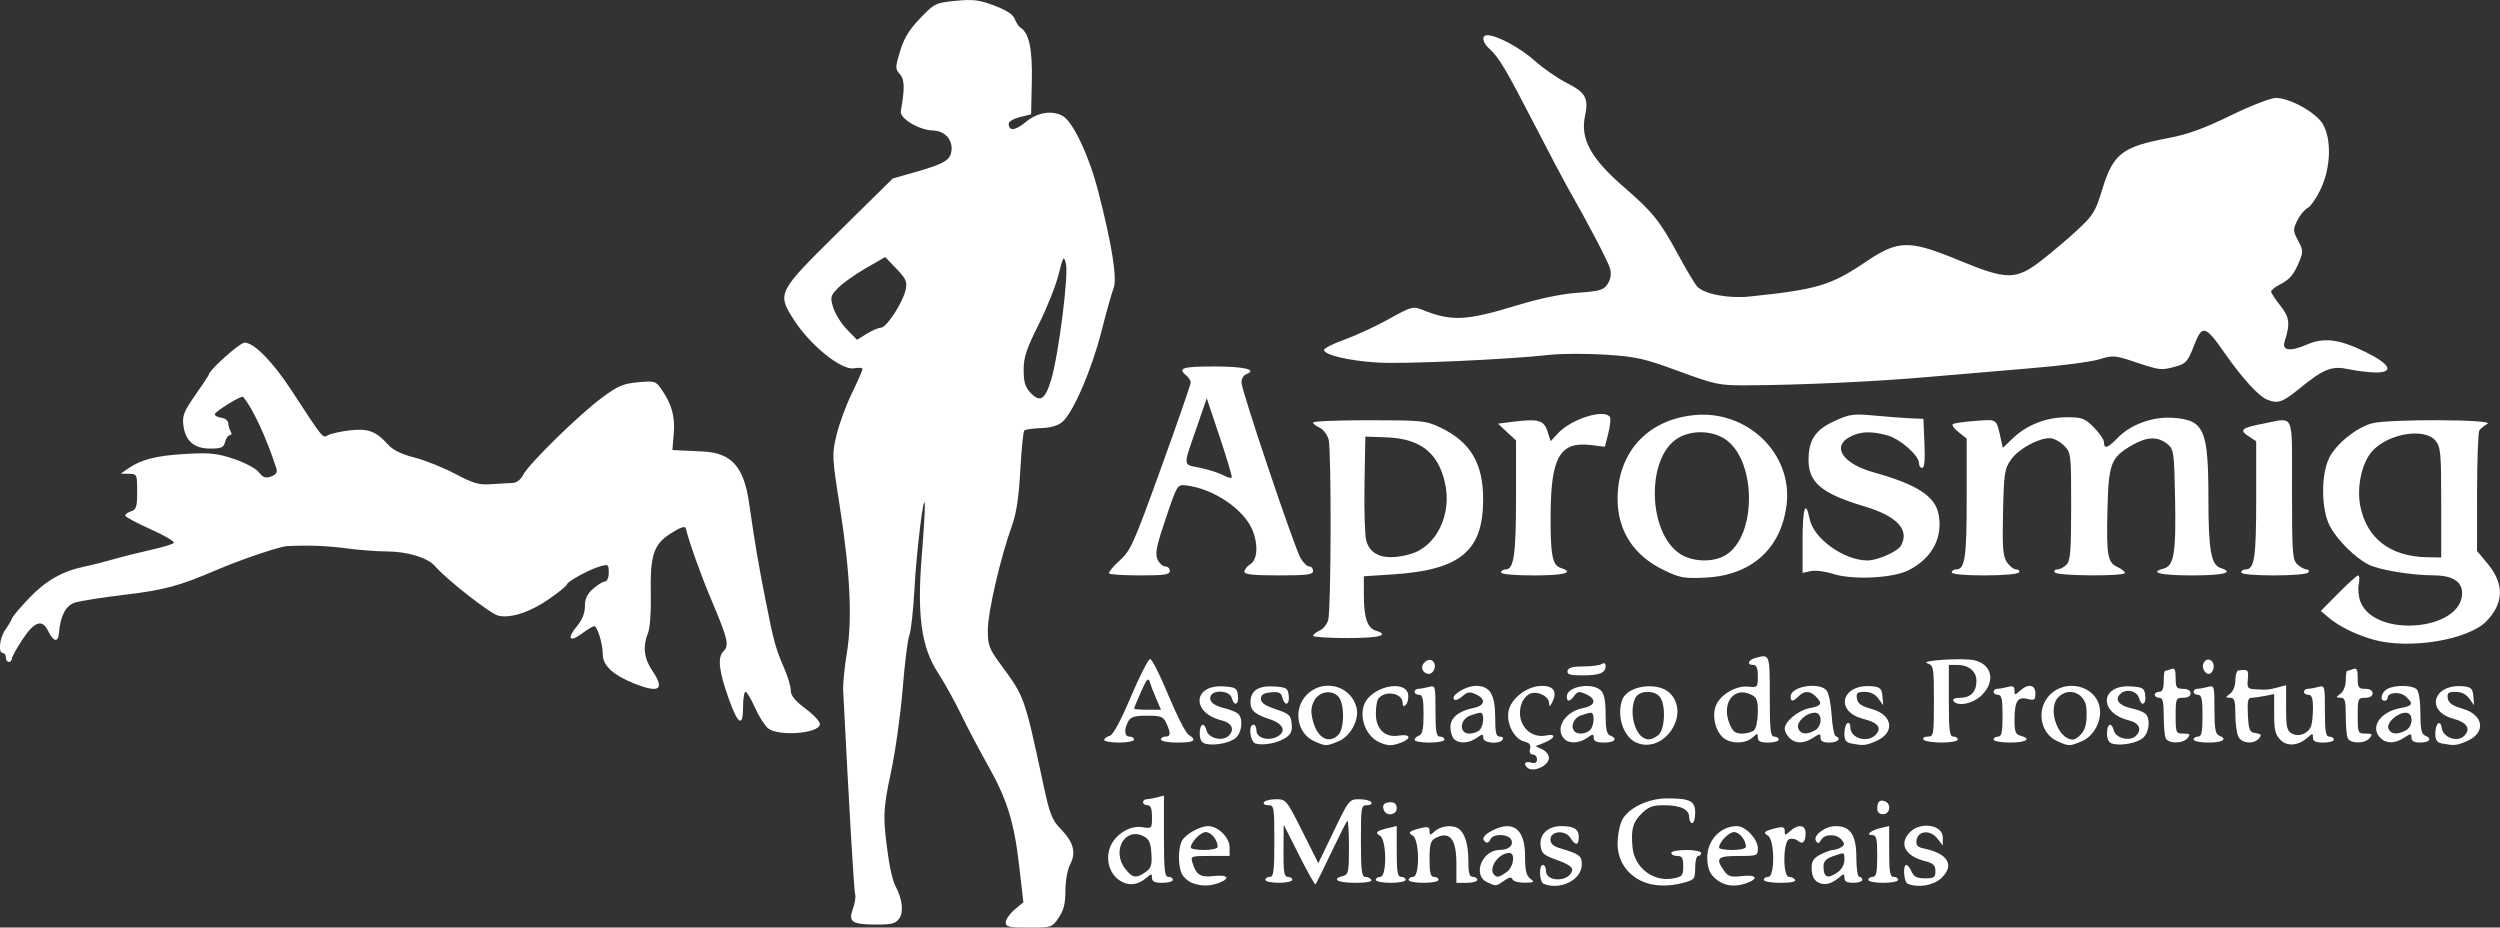 <?xml version="1.0" encoding="UTF-8"?>
<svg width="400" height="148.41" version="1.1" viewBox="0 0 400 148.41" xmlns="http://www.w3.org/2000/svg" xmlns:cc="http://creativecommons.org/ns#" xmlns:dc="http://purl.org/dc/elements/1.1/" xmlns:rdf="http://www.w3.org/1999/02/22-rdf-syntax-ns#">
 <rect x="0" y="0" width="400" height="148.41" fill="#333333" stroke="none"/>
 <g transform="translate(-.004 -.704)">
  <path d="m160.92 148.28c-3e-3 -0.46 0.632-1.373 1.409-2.029l1.413-1.194-0.658-5.73c-0.818-7.12-1.945-10.744-5.05-16.236-1.337-2.364-3.261-6.017-4.276-8.118-1.015-2.101-2.687-5.11-3.715-6.685-2.619-4.014-3.328-9.184-2.558-18.64 0.3-3.686 0.522-7.339 0.494-8.118-0.1-2.702-1.33 7.21-1.661 13.387-0.183 3.414-0.549 6.745-0.813 7.402-0.264 0.656-0.748 4.525-1.075 8.595-0.327 4.071-1.171 10.088-1.876 13.371-1.308 6.091-1.337 7.337-0.33 14.122 0.237 1.595 0.707 3.416 1.044 4.048 1.115 2.083 1.361 4.146 0.62 5.203-0.569 0.812-1.197 0.98-3.645 0.974-3.948-0.01-4.539-0.406-3.77-2.531 0.325-0.9 0.487-1.932 0.359-2.294-0.185-0.524-0.957-13.67-1.917-32.622-0.053-1.034 0.21-3.72 0.583-5.969 0.896-5.403 0.544-12.804-1.113-23.395-1.263-8.076-1.279-8.418-0.532-11.529 0.423-1.763 1.53-4.769 2.459-6.679 0.929-1.91 1.69-3.646 1.69-3.859 0-0.213-0.591-0.269-1.313-0.126-2.017 0.401-7.094-3.702-9.736-7.868-2.628-4.145-2.522-4.35 7.264-13.991l8.63-8.503 3.428-0.979c4.862-1.388 5.788-1.931 5.97-3.502 0.203-1.755-1.097-3.156-2.975-3.204-2.22-0.058-5.337-1.931-5.132-3.084 0.649-3.655 0.612-5.09-0.153-5.936-0.754-0.833-0.751-1.062 0.035-3.675 0.619-2.055 1.459-3.433 3.202-5.251 2.286-2.384 2.472-2.476 5.665-2.796 2.79-0.28 3.75-0.164 6.186 0.747 1.964 0.735 3.014 1.421 3.292 2.153 0.225 0.591 0.631 1.212 0.903 1.38 1.397 0.864 1.944 3.44 1.83 8.621l-0.116 5.253-1.791 0.442c-0.985 0.243-1.791 0.714-1.791 1.046 0 1.25 1.022 1.152 2.74-0.264 1.862-1.535 4.124-1.913 5.867-0.98 1.642 0.879 4.233 6.333 5.689 11.975 2.226 8.625 3.092 14.077 2.48 15.61-0.286 0.715-1.158 3.824-1.939 6.909-1.53 6.045-4.482 12.909-6.209 14.438-0.724 0.641-1.841 0.973-3.448 1.027-1.308 0.044-2.517 0.219-2.688 0.389-0.171 0.171-0.458 3.039-0.639 6.375-0.235 4.345-0.621 6.877-1.359 8.93-1.823 5.068-3.834 13.769-3.835 16.593-9.6e-4 2.512 0.185 2.997 2.198 5.73 3.678 4.994 3.674 4.982 6.678 18.976 1.032 4.807 1.379 5.693 2.803 7.163 2.046 2.112 2.478 3.751 1.49 5.662-0.431 0.834-0.755 2.636-0.755 4.2 0 2.055-0.269 3.134-1.074 4.318-1.06 1.557-1.124 1.578-4.775 1.581-3.206 3e-3 -3.701-0.108-3.705-0.832zm7.261-86.791c1.198-3.959 2.837-16.875 2.365-18.637-0.348-1.3-0.437-1.162-1.194 1.85-0.45 1.791-1.886 5.384-3.191 7.984-1.935 3.857-2.373 5.186-2.373 7.213 0 1.905 0.246 2.747 1.053 3.606 1.571 1.672 2.368 1.19 3.338-2.016zm-27.217-8.355c0.88 0 3.508-4.037 3.938-6.05 0.281-1.313 0.087-1.761-1.47-3.384l-1.794-1.871-3.138 1.809c-1.726 0.995-3.72 2.417-4.431 3.159-1.201 1.254-1.254 1.477-0.743 3.14 0.302 0.985 1.281 2.544 2.175 3.464l1.625 1.673 1.57-0.971c0.864-0.534 1.885-0.971 2.269-0.971zm38.584 88.676c-1.742-0.876-2.612-2.977-2.094-5.054 0.564-2.261 3.136-4.053 5.317-3.705 1.53 0.244 1.552 0.221 1.552-1.633 0-1.353-0.201-1.88-0.716-1.88-0.394 0-0.716-0.215-0.716-0.478 0-0.263 0.269-0.48 0.597-0.484 0.328-3e-3 1.08-0.136 1.671-0.294l1.074-0.288v6.502c0 5.461 0.115 6.502 0.716 6.502 0.394 0 0.716 0.215 0.716 0.478 0 0.263-0.752 0.478-1.671 0.478-1.237 0-1.671-0.205-1.671-0.79 0-0.714-0.082-0.719-0.836-0.057-1.28 1.124-2.625 1.364-3.939 0.703zm3.738-1.572c0.909-0.637 1.062-1.121 0.942-2.973-0.116-1.78-0.367-2.324-1.286-2.78-2.989-1.483-5.122 2.406-2.882 5.255 1.146 1.457 1.728 1.547 3.226 0.498zm7.395 1.712c-0.574-0.231-1.272-0.848-1.552-1.371-0.647-1.209-0.657-4.142-0.017-5.338 0.571-1.067 2.871-2.361 4.195-2.361 1.571 0 3.431 1.83 3.431 3.377v1.398h-3.136c-3.032 0-3.125 0.036-2.807 1.074 0.609 1.985 1.245 2.384 3.417 2.139 2.264-0.255 2.734 0.37 0.823 1.096-1.47 0.559-2.943 0.554-4.355-0.015zm4.147-5.758c0-1.079-1.029-2.356-1.9-2.356-0.838 0-2.398 1.622-2.398 2.494 0 0.204 0.967 0.371 2.149 0.371 1.203 0 2.149-0.224 2.149-0.509zm13.02 1.325-2.459-4.875-0.028 4.178c-0.023 3.408 0.104 4.178 0.688 4.178 0.394 0 0.716 0.215 0.716 0.478 0 0.263-0.967 0.477-2.149 0.477-1.182 0-2.149-0.215-2.149-0.477 0-0.263 0.322-0.478 0.716-0.478 0.597 0 0.716-0.955 0.716-5.73 0-5.467-0.045-5.73-0.983-5.73-0.541 0-0.85-0.215-0.688-0.478 0.162-0.263 1.033-0.478 1.934-0.478 1.605 0 1.692 0.105 4.207 5.119l2.568 5.119 2.463-5.119c2.418-5.027 2.492-5.119 4.093-5.119 0.897 0 1.764 0.215 1.926 0.478 0.162 0.263-0.147 0.478-0.688 0.478-0.938 0-0.983 0.264-0.983 5.73 0 4.671 0.127 5.73 0.688 5.73 0.378 0 0.821 0.215 0.983 0.478 0.184 0.298-0.791 0.477-2.598 0.477-2.816 0-3.862-0.59-1.938-1.093 0.868-0.227 0.955-0.651 0.955-4.672 0-2.432-0.123-4.299-0.274-4.148-0.151 0.15-1.317 2.463-2.592 5.138-1.275 2.676-2.397 4.943-2.493 5.039-0.097 0.097-1.281-2.019-2.633-4.701zm30.077 4.331c-2.366-1.141-0.804-5.134 2.016-5.155 1.436-0.012 2.235-0.68 1.888-1.583-0.389-1.014-2.991-1.079-3.373-0.085-0.151 0.392-0.466 0.595-0.701 0.449-0.783-0.484-0.442-1.131 0.981-1.867 3.383-1.75 5.277-0.273 5.277 4.113 0 2.232 0.199 3.083 0.836 3.566 0.744 0.565 0.643 0.636-0.915 0.649-0.963 9e-3 -1.836-0.24-1.94-0.552-0.134-0.402-0.524-0.333-1.34 0.239-1.313 0.92-1.288 0.918-2.729 0.223zm3.117-1.593c1.141-0.799 1.475-3.077 0.451-3.077-1.727 0-3.437 2.48-2.414 3.502 0.468 0.468 0.786 0.399 1.963-0.425zm5.956 1.86c-0.706-0.285-0.814-3.026-0.119-3.026 0.263 0 0.477 0.426 0.477 0.946 0 1.879 3.828 1.794 4.2-0.094 0.096-0.484-0.679-1.011-2.388-1.623-2.256-0.809-2.545-1.068-2.675-2.409-0.17-1.753 1.226-3.027 3.317-3.027 2.012 0 2.798 0.484 2.798 1.722 0 1.403-0.524 1.465-1.34 0.158-0.82-1.313-3.196-1.122-3.196 0.257 0 0.635 0.469 1.084 1.433 1.372 3.281 0.981 3.582 1.204 3.582 2.654 0 2.42-3.423 4.147-6.088 3.071zm15.854-0.355c-2.537-1.105-4.035-3.36-4.035-6.074 0-1.306 0.327-3.007 0.726-3.779 0.996-1.926 4.168-3.46 7.154-3.46 3.753 0 4.535 0.4 4.535 2.317 0 0.901-0.215 1.639-0.478 1.639s-0.478-0.422-0.478-0.938c0-1.266-1.394-1.927-4.064-1.927-1.814 0-2.471 0.254-3.613 1.396-1.343 1.343-1.641 2.469-1.399 5.289 0.283 3.297 3.315 5.634 6.527 5.031 1.442-0.271 1.594-0.457 1.594-1.949 0-1.331-0.184-1.65-0.955-1.65-0.525 0-0.955-0.215-0.955-0.478 0-0.263 1.074-0.478 2.388-0.478 1.313 0 2.388 0.215 2.388 0.478 0 0.263-0.215 0.478-0.478 0.478-0.263 0-0.478 0.849-0.478 1.887 0 1.775-0.107 1.917-1.791 2.385-2.395 0.665-4.817 0.603-6.59-0.169zm12.439 0.096c-1.559-0.894-2.118-1.937-2.123-3.96-7e-3 -2.755 2.129-5.014 4.74-5.014 1.388 0 3.352 2.086 3.352 3.56 0 1.178-0.097 1.216-3.104 1.216-3.367 0-3.714 0.349-2.322 2.336 0.671 0.957 1.078 1.083 2.865 0.881 2.293-0.258 2.781 0.361 0.859 1.092-1.598 0.607-3.081 0.569-4.267-0.111zm4.059-5.662c0-1.079-1.029-2.356-1.9-2.356-0.838 0-2.398 1.622-2.398 2.494 0 0.204 0.967 0.371 2.149 0.371 1.203 0 2.149-0.224 2.149-0.509zm11.938 5.859c-1.006-0.337-1.417-1.083-1.425-2.592-5e-3 -0.962 0.36-1.491 1.401-2.03 0.775-0.401 1.688-0.732 2.03-0.736 0.341-3e-3 0.929-0.202 1.306-0.441 0.568-0.36 0.579-0.563 0.061-1.187-0.814-0.981-2.728-0.966-3.283 0.025-0.34 0.608-0.518 0.643-0.816 0.161-0.538-0.871 1.466-2.372 3.167-2.372 2.341 0 3.29 1.446 3.29 5.014 0 1.751 0.208 3.104 0.478 3.104 0.263 0 0.478 0.215 0.478 0.478 0 0.263-0.645 0.477-1.433 0.477-1.015 0-1.433-0.23-1.433-0.79 0-0.708-0.088-0.715-0.836-0.073-1.087 0.934-2.095 1.258-2.985 0.96zm2.759-1.795c0.604-0.423 1.061-1.246 1.061-1.91 0-1.353 0.101-1.318-1.839-0.643-1.082 0.377-1.504 0.824-1.504 1.592 0 1.827 0.652 2.102 2.281 0.961zm11.209 1.86c-0.635-0.256-0.848-3.026-0.233-3.026 0.2 0 0.576 0.484 0.836 1.074 0.36 0.82 0.868 1.074 2.143 1.074 1.453 0 1.671-0.152 1.671-1.163 0-0.93-0.336-1.25-1.671-1.593-3.217-0.826-4.232-2.801-2.388-4.646 1.742-1.742 5.259-1.147 5.242 0.887l-0.011 1.262-0.861-1.119c-1.104-1.435-3.108-1.275-3.328 0.266-0.118 0.828 0.141 1.117 1.194 1.334 3.858 0.793 4.958 2.708 2.739 4.764-1.244 1.153-3.673 1.555-5.335 0.885zm-85.119-0.639c0-0.263 0.322-0.477 0.716-0.477 1.081 0 1.026-5.987-0.062-6.596-0.869-0.486-0.556-0.765 1.375-1.227l1.313-0.314v4.068c0 3.298 0.136 4.068 0.716 4.068 0.394 0 0.716 0.215 0.716 0.478 0 0.263-1.074 0.477-2.388 0.477-1.313 0-2.388-0.215-2.388-0.477zm5.253 0c0-0.263 0.322-0.477 0.716-0.477 1.081 0 1.025-5.987-0.062-6.596-0.869-0.486-0.556-0.765 1.374-1.227 1.035-0.247 1.313-0.144 1.313 0.485 0 0.744 0.061 0.745 0.873 0.01 0.905-0.819 2.796-1.036 3.711-0.425 1.052 0.703 1.623 2.495 1.623 5.095 0 2.044 0.165 2.658 0.716 2.658 0.394 0 0.716 0.215 0.716 0.478 0 0.263-0.752 0.477-1.671 0.477h-1.671v-3.07c0-3.992-1.084-5.302-3.374-4.076-0.755 0.404-0.924 1.015-0.924 3.343 0 2.214 0.16 2.848 0.716 2.848 0.394 0 0.716 0.215 0.716 0.478 0 0.263-1.075 0.477-2.388 0.477-1.313 0-2.388-0.215-2.388-0.477zm56.825 0c0-0.263 0.322-0.477 0.716-0.477 1.081 0 1.025-5.987-0.062-6.596-0.869-0.486-0.556-0.765 1.375-1.227 1.035-0.247 1.313-0.144 1.313 0.485 0 0.744 0.061 0.745 0.873 0.01 1.285-1.163 2.469-1.007 2.469 0.324 0 1.434-0.463 1.88-1.263 1.216-0.349-0.29-0.96-0.402-1.357-0.25-1.016 0.39-1.048 6.037-0.035 6.037 0.378 0 0.821 0.215 0.983 0.478 0.183 0.297-0.711 0.477-2.359 0.477-1.46 0-2.655-0.215-2.655-0.477zm16.713 0c0-0.263 0.322-0.477 0.716-0.477 0.568 0 0.716-0.69 0.716-3.343 0-2.828-0.125-3.343-0.812-3.343-1.141 0-0.201-0.762 1.409-1.141l1.313-0.31v4.068c0 3.298 0.136 4.068 0.716 4.068 0.394 0 0.716 0.215 0.716 0.477 0 0.263-1.074 0.478-2.388 0.478-1.313 0-2.388-0.215-2.388-0.478zm-77.514-11.175c-0.322-0.839 0.063-1.24 1.19-1.24 0.557 0 0.875 0.347 0.875 0.955 0 1.112-1.66 1.342-2.065 0.285zm78.946-0.206c0-1.127 0.401-1.512 1.24-1.19 1.056 0.405 0.827 2.065-0.285 2.065-0.608 0-0.955-0.318-0.955-0.875zm-56.03-6.606c-0.626-0.626-0.302-1.021 0.637-0.775 0.664 0.174 0.955 0.015 0.955-0.522 0-0.425-0.302-0.772-0.672-0.772-0.421 0-0.584-0.333-0.438-0.893 0.169-0.646-0.086-0.973-0.918-1.183-1.734-0.435-3.03-3.151-2.456-5.15 0.565-1.97 3.079-3.757 5.286-3.757 1.845 0 2.457 0.923 1.679 2.533-0.399 0.826-0.513 0.875-0.539 0.229-0.042-1.063-1.712-1.945-2.943-1.554-0.53 0.168-1.176 0.862-1.434 1.542-1.104 2.905 1.042 5.766 3.897 5.195 1.749-0.35 1.457 0.463-0.434 1.209l-1.267 0.5 1.075 0.499c0.591 0.274 1.074 0.888 1.074 1.364 0 1.298-2.6 2.438-3.502 1.536zm-51.533-3.81c-0.551-0.158-0.836-0.715-0.836-1.637 0-1.578 0.717-1.884 1.088-0.464 0.333 1.273 2.588 1.804 3.554 0.837 0.997-0.997 0.507-2.052-1.142-2.457-4.93-1.213-4.601-5.789 0.39-5.431 1.869 0.134 2.094 0.282 2.229 1.462 0.173 1.507-0.631 1.793-1.006 0.358-0.299-1.143-2.947-1.359-3.364-0.274-0.328 0.853 0.465 1.53 2.311 1.972 0.786 0.189 1.698 0.555 2.027 0.813 0.893 0.704 0.72 2.959-0.299 3.881-0.942 0.853-3.538 1.345-4.954 0.939zm8.118-4e-3c-0.901-0.253-1.229-3.03-0.358-3.03 0.263 0 0.478 0.426 0.478 0.946 0 1.183 1.897 1.738 3.327 0.973 1.515-0.811 0.99-2.069-1.157-2.772-2.436-0.798-3.125-1.405-3.125-2.752 0-1.823 1.267-2.668 3.759-2.506 2.014 0.13 2.224 0.259 2.361 1.456 0.175 1.526-0.633 1.785-1.014 0.325-0.207-0.793-0.572-0.958-1.846-0.836-1.169 0.112-1.588 0.384-1.588 1.032 0 0.632 0.673 1.103 2.388 1.671 2.136 0.708 2.403 0.952 2.535 2.314 0.113 1.169-0.114 1.694-0.98 2.261-1.275 0.835-3.531 1.269-4.778 0.918zm9.419-0.354c-2.852-1.243-3.498-5.209-1.219-7.488 2.612-2.612 7.046-1.451 7.931 2.077 0.479 1.91-0.934 4.579-2.848 5.379-1.995 0.833-2.026 0.834-3.864 0.033zm3.798-1.039c1.028-1.028 1.01-5.129-0.026-6.165-1.153-1.153-3.157-0.733-3.897 0.817-0.474 0.995-0.5 1.754-0.109 3.207 0.72 2.674 2.535 3.638 4.032 2.141zm6.719 1.254c-2.685-1.099-3.775-5.128-1.936-7.16 2.009-2.22 6.109-2.586 6.394-0.571 0.088 0.621-0.074 1.363-0.358 1.647-0.372 0.372-0.518 0.294-0.518-0.277 0-1.632-2.924-2.097-3.932-0.625-0.193 0.282-0.354 1.318-0.358 2.303-0.011 2.483 1.44 3.901 3.628 3.546 1.901-0.309 2.166 0.448 0.393 1.122-1.431 0.544-2.011 0.547-3.312 0.015zm40.999-3e-3c-2.115-0.891-3.247-4.357-2.261-6.925 0.862-2.245 5.72-2.883 7.604-0.998 3.366 3.366-0.954 9.772-5.343 7.923zm3.439-1.177c1.123-0.821 1.304-4.929 0.272-6.173-0.913-1.1-3.247-1.019-3.864 0.134-0.99 1.85-0.367 5.352 1.129 6.351 0.784 0.523 1.433 0.441 2.464-0.312zm30.891 1.296c-0.817-0.157-1.074-0.536-1.074-1.578 0-0.754 0.215-1.504 0.478-1.666 0.263-0.162 0.478 0.14 0.478 0.671 0 1.732 2.679 2.551 4.005 1.225 1.106-1.106 0.46-1.98-1.903-2.575-4.805-1.21-3.452-5.779 1.542-5.208 1.137 0.13 1.391 0.401 1.491 1.589l0.12 1.433-0.775-1.074c-0.502-0.696-1.27-1.074-2.182-1.074-1.182 0-1.383 0.17-1.255 1.06 0.116 0.809 0.684 1.21 2.395 1.692 3.42 0.963 3.751 3.851 0.592 5.171-1.627 0.68-1.969 0.709-3.909 0.336zm33.057-0.33c-2.853-1.243-3.498-5.209-1.219-7.488 2.555-2.555 7.171-1.444 7.906 1.903 0.471 2.147-0.839 4.723-2.823 5.553-1.995 0.833-2.026 0.834-3.864 0.033zm3.713-1.124c0.771-0.864 0.984-1.827 0.89-4.025-0.111-2.575-2.896-3.698-4.575-1.844-1.69 1.867 0.044 6.704 2.403 6.704 0.295 0 0.872-0.376 1.282-0.836zm5.013 1.482c-0.551-0.158-0.836-0.715-0.836-1.637 0-1.578 0.717-1.884 1.088-0.464 0.333 1.273 2.588 1.804 3.554 0.837 0.997-0.997 0.507-2.052-1.142-2.457-4.93-1.213-4.601-5.789 0.39-5.431 1.869 0.134 2.094 0.282 2.229 1.462 0.169 1.465-0.626 1.811-0.987 0.43-0.312-1.192-2.1-1.605-3.009-0.695-0.949 0.949-0.206 1.88 1.849 2.319 0.835 0.178 1.788 0.541 2.116 0.805 0.893 0.719 0.72 2.97-0.299 3.892-0.942 0.853-3.538 1.345-4.954 0.939zm26.902-0.605c-0.81-0.81-0.996-1.589-0.996-4.16v-3.164l-1.492 0.299c-0.821 0.164-1.798 0.298-2.173 0.298-0.527 0-0.648 0.621-0.537 2.746 0.128 2.454 0.26 2.762 1.246 2.902 0.894 0.127 0.996 0.285 0.538 0.836-0.812 0.978-2.717 0.837-3.295-0.244-0.272-0.508-0.494-2.12-0.494-3.581 0-2.207-0.142-2.66-0.836-2.673-0.796-0.015-0.796-0.046 0-0.65 0.484-0.367 0.836-1.266 0.836-2.134 0-0.825 0.215-1.532 0.478-1.571 1.531-0.23 1.665-0.107 1.516 1.385-0.141 1.407-0.03 1.559 1.194 1.627 1.878 0.105 2.131 0.084 3.617-0.309l1.313-0.347v3.616c0 3.128 0.129 3.686 0.955 4.128 1.103 0.59 2.58-3.4e-4 3.048-1.22 0.162-0.423 0.295-1.718 0.295-2.878 0-1.557-0.188-2.11-0.716-2.11-0.394 0-0.716-0.215-0.716-0.478 0-0.263 0.269-0.48 0.597-0.484 0.328-4e-3 1.08-0.136 1.671-0.294 1.053-0.282 1.075-0.207 1.075 3.827 0 3.339 0.135 4.115 0.716 4.115 0.394 0 0.716 0.215 0.716 0.478 0 0.263-0.752 0.477-1.671 0.477-1.237 0-1.671-0.205-1.671-0.79 0-0.721-0.074-0.724-0.836-0.037-1.488 1.341-3.267 1.5-4.376 0.391zm25.864 0.577c-0.817-0.157-1.074-0.536-1.074-1.578 0-1.669 0.826-2.342 1.04-0.847 0.215 1.499 2.507 2.284 3.569 1.223 1.127-1.127 0.486-2.158-1.712-2.75-4.633-1.248-3.16-5.735 1.7-5.179 1.137 0.13 1.391 0.401 1.49 1.589l0.12 1.433-0.775-1.074c-0.502-0.696-1.271-1.074-2.182-1.074-1.169 0-1.382 0.174-1.255 1.027 0.114 0.765 0.724 1.193 2.39 1.677 3.422 0.994 3.754 3.9 0.597 5.219-1.627 0.68-1.969 0.709-3.909 0.336zm-214.05-0.563c0-0.232 0.385-0.522 0.854-0.645 0.566-0.148 1.719-2.264 3.413-6.264 1.407-3.322 2.796-6.037 3.085-6.034 0.289 3e-3 1.601 2.608 2.914 5.789 1.313 3.18 2.764 6.023 3.223 6.317 1.428 0.912 0.935 1.259-1.791 1.259-1.444 0-2.626-0.215-2.626-0.478 0-0.263 0.322-0.478 0.716-0.478 0.861 0 0.899-0.508 0.162-2.126-0.493-1.081-0.836-1.216-3.087-1.216-2.016 0-2.634 0.189-3.027 0.924-0.71 1.326-0.609 2.419 0.222 2.419 0.394 0 0.716 0.215 0.716 0.478 0 0.263-1.074 0.478-2.388 0.478-1.313 0-2.388-0.19-2.388-0.422zm8.311-6.622c-0.426-0.985-0.893-2.204-1.038-2.708-0.203-0.706-0.521-0.336-1.381 1.613-0.614 1.392-1.117 2.61-1.117 2.708 0 0.098 0.97 0.177 2.155 0.177h2.155zm41.351 6.617c0-0.234 0.322-0.55 0.716-0.701 0.536-0.205 0.716-1.062 0.716-3.394 0-2.454-0.153-3.119-0.716-3.119-0.394 0-0.716-0.215-0.716-0.477 0-0.263 0.269-0.48 0.597-0.484 0.328-4e-3 1.08-0.136 1.671-0.294 1.053-0.282 1.075-0.207 1.075 3.827 0 3.339 0.135 4.115 0.716 4.115 0.394 0 0.716 0.215 0.716 0.478 0 0.263-1.074 0.478-2.388 0.478-1.313 0-2.388-0.192-2.388-0.426zm6.303-0.147c-0.315-0.315-0.573-1.17-0.573-1.899 0-1.502 1.322-2.591 3.726-3.072 1.826-0.365 1.989-1.429 0.335-2.182-0.985-0.449-1.358-0.392-2.152 0.326-0.528 0.478-1.12 0.708-1.315 0.512-0.63-0.632 1.85-2.184 3.491-2.184 2.25 0 3.078 1.377 3.078 5.12 0 2.397 0.149 2.998 0.744 2.998 0.409 0 0.612 0.215 0.449 0.478-0.496 0.802-3.104 0.579-3.104-0.266 0-0.673-0.101-0.673-1.061 0-1.267 0.887-2.828 0.961-3.618 0.17zm4.107-1.433c0.676-0.676 0.772-2.77 0.127-2.77-0.246 0-0.998 0.21-1.671 0.466-1.666 0.633-1.764 2.877-0.126 2.877 0.604 0 1.356-0.258 1.671-0.573zm13.562 1.433c-1.611-1.611 0.071-4.399 2.982-4.945 2.016-0.378 2.227-1.424 0.452-2.233-1.05-0.478-1.34-0.439-1.843 0.249-0.732 1.002-1.208 1.048-1.208 0.117 0-1.609 4.085-2.311 5.457-0.938 0.527 0.527 0.75 1.667 0.75 3.835 0 2.302 0.182 3.155 0.716 3.36 1.288 0.495 0.752 1.128-0.955 1.128-1.194 0-1.671-0.212-1.671-0.743 0-0.673-0.101-0.673-1.061 0-1.267 0.887-2.828 0.961-3.618 0.17zm4.107-1.433c0.676-0.676 0.772-2.77 0.127-2.77-0.246 0-0.998 0.21-1.671 0.466-1.154 0.439-1.644 1.821-0.907 2.559 0.507 0.507 1.827 0.37 2.451-0.255zm21.155 1.099c-1.186-1.186-1.643-3.382-1.035-4.98 0.665-1.75 3.224-3.268 5.165-3.064 1.507 0.158 1.552 0.111 1.552-1.651 0-1.294-0.205-1.814-0.716-1.814-1.103 0-0.848-0.808 0.358-1.131 2.284-0.612 2.268-0.655 2.268 6.146 0 5.412 0.115 6.447 0.716 6.447 0.394 0 0.716 0.215 0.716 0.478 0 0.263-0.752 0.478-1.671 0.478-1.237 0-1.671-0.205-1.671-0.79 0-0.735-0.061-0.735-0.873 0-1.176 1.065-3.688 1.004-4.808-0.116zm5.109-1.099c0.315-0.315 0.573-1.609 0.573-2.875 0-1.992-0.161-2.376-1.194-2.846-2.724-1.241-4.666 1.53-3.324 4.743 0.517 1.236 0.925 1.552 2.01 1.552 0.749 0 1.619-0.258 1.935-0.573zm5.621 1.255c-0.413-0.413-0.75-1.067-0.75-1.454 0-1.17 2.172-2.964 4.006-3.308 1.901-0.357 2.098-0.731 0.974-1.855-0.943-0.943-1.843-0.954-2.763-0.034-0.902 0.902-1.262 0.907-1.262 0.017 0-1.607 4.576-2.363 5.749-0.949 0.338 0.407 0.702 2.179 0.809 3.94 0.107 1.76 0.395 3.272 0.639 3.36 0.995 0.357 0.348 1.035-0.989 1.035-1 0-1.433-0.233-1.433-0.771 0-0.71-0.094-0.71-1.177 0-1.488 0.975-2.841 0.982-3.803 0.021zm4.056-1.177c1.242-0.664 1.258-2.848 0.022-2.848-1.403 0-3.031 1.538-2.657 2.511 0.362 0.943 1.284 1.061 2.636 0.337zm17.398 1.449c-0.162-0.263 0.147-0.478 0.688-0.478 0.937 0 0.983-0.264 0.983-5.675 0-5.452-0.043-5.69-1.074-6.062-1.261-0.454 5.902-0.889 7.605-0.462 2.78 0.698 3.331 3.365 1.146 5.55-1.412 1.412-3.953 1.922-4.573 0.918-0.171-0.277 0.294-0.478 1.107-0.478 1.671 0 2.594-0.964 2.594-2.71 0-1.523-1.234-2.543-3.076-2.543h-1.341v5.73c0 4.775 0.119 5.73 0.716 5.73 0.394 0 0.716 0.215 0.716 0.478 0 0.263-1.169 0.478-2.598 0.478-1.429 0-2.731-0.215-2.893-0.478zm11.222 0c0-0.263 0.322-0.478 0.716-0.478 0.568 0 0.716-0.69 0.716-3.343 0-2.653-0.148-3.343-0.716-3.343-0.394 0-0.716-0.215-0.716-0.477 0-0.263 0.269-0.48 0.597-0.484 0.328-4e-3 1.08-0.136 1.671-0.294 0.818-0.219 1.074-0.087 1.074 0.558 0 0.789 0.059 0.793 0.873 0.056 1.324-1.198 2.469-1.007 2.469 0.413 0 1.058-0.15 1.165-1.245 0.89-1.606-0.403-2.081 0.353-2.09 3.324-5e-3 1.915 0.157 2.356 0.948 2.563 1.853 0.485 0.923 1.093-1.671 1.093-1.444 0-2.626-0.215-2.626-0.478zm27.509-0.278c-0.159-0.416-0.29-2.027-0.29-3.581 0-2.194-0.16-2.826-0.716-2.826-0.394 0-0.716-0.215-0.716-0.478 0-0.263 0.322-0.477 0.716-0.477 0.5 0 0.716-0.504 0.716-1.671 0-0.919 0.09-1.671 0.2-1.671 0.11 0 0.54-0.13 0.955-0.29 0.603-0.231 0.755 0.059 0.755 1.433 0 1.519 0.141 1.722 1.194 1.722 0.743 0 1.194 0.271 1.194 0.716 0 0.446-0.451 0.716-1.194 0.716-1.141 0-1.194 0.127-1.194 2.865 0 2.773 0.04 2.865 1.252 2.865 1.059 0 1.161 0.11 0.658 0.716-0.79 0.952-3.16 0.926-3.53-0.04zm4.485 0.278c0-0.263 0.322-0.478 0.716-0.478 0.568 0 0.716-0.69 0.716-3.343 0-2.653-0.148-3.343-0.716-3.343-0.394 0-0.716-0.215-0.716-0.477 0-0.263 0.269-0.48 0.597-0.484 0.328-4e-3 1.08-0.136 1.671-0.294 1.05-0.281 1.074-0.199 1.074 3.603 0 3.018 0.161 3.953 0.716 4.166 1.472 0.565 0.638 1.128-1.671 1.128-1.313 0-2.388-0.215-2.388-0.478zm24.644-0.278c-0.159-0.416-0.29-2.027-0.29-3.581 0-2.367-0.136-2.829-0.836-2.841-0.796-0.015-0.796-0.046 0-0.65 0.484-0.367 0.836-1.266 0.836-2.134 0-0.825 0.09-1.499 0.2-1.499 0.11 0 0.54-0.13 0.955-0.29 0.603-0.231 0.755 0.059 0.755 1.433 0 1.519 0.141 1.722 1.194 1.722 0.743 0 1.194 0.271 1.194 0.716 0 0.446-0.451 0.716-1.194 0.716-1.141 0-1.194 0.127-1.194 2.865 0 2.773 0.04 2.865 1.252 2.865 1.059 0 1.161 0.11 0.658 0.716-0.79 0.952-3.16 0.926-3.53-0.04zm5.236 4e-3c-1.687-1.687-0.028-4.162 3.189-4.756 2.032-0.375 2.175-0.683 0.87-1.865-0.927-0.839-2.899-0.676-2.899 0.24 0 0.245-0.215 0.445-0.478 0.445-0.838 0-0.512-1.38 0.446-1.893 1.253-0.671 4.008-0.625 4.711 0.079 0.334 0.334 0.573 1.935 0.573 3.835 0 2.459 0.176 3.33 0.716 3.537 1.214 0.466 0.793 1.128-0.716 1.128-1 0-1.433-0.233-1.433-0.771 0-0.71-0.094-0.71-1.177 0-1.488 0.975-2.841 0.982-3.803 0.021zm4.056-1.177c1.242-0.664 1.258-2.848 0.022-2.848-1.371 0-3.131 1.62-2.774 2.552 0.346 0.902 1.407 1.016 2.752 0.296zm-262.01-0.352c-0.555-0.454-1.507-1.953-2.115-3.332-0.608-1.379-1.282-2.507-1.498-2.507-0.216 0-0.392 1.092-0.392 2.427 0 3.311-0.802 2.868-2.273-1.256-1.597-4.474-1.849-6.668-0.879-7.638 0.964-0.964 0.74-1.936-1.863-8.098-1.706-4.039-3.566-9.229-4.154-11.594-0.105-0.421-0.847-0.17-2.39 0.809-2.787 1.768-3.34 3.491-3.203 9.985 0.056 2.613-0.14 5.204-0.45 5.964-0.859 2.11-0.648 4.049 0.647 5.955 2.08 3.061 1.237 3.728-2.736 2.166-3.431-1.349-5.143-2.906-5.143-4.675 0-1.718-0.863-4.551-1.387-4.551-0.186 0-1.076 0.544-1.978 1.209-1.999 1.475-2.422 0.756-0.735-1.248 0.809-0.961 1.234-2.039 1.234-3.125 0-1.21 0.355-1.97 1.313-2.813 0.722-0.636 1.582-1.163 1.91-1.171 0.338-0.009 0.597-0.621 0.597-1.414 0-1.325-0.075-1.378-1.423-0.991-1.713 0.491-5.263 2.438-5.263 2.887 0 0.176-1.238 1.189-2.752 2.251-3.06 2.147-6.189 3.193-8.216 2.748-1.249-0.274-8.34-5.817-10.126-7.915-1.163-1.366-4.385-2.353-7.736-2.37-1.609-0.008-4.536-0.231-6.506-0.496-3.076-0.413-5.978-0.524-9.431-0.359-1.179 0.056-7.356 2.136-11.072 3.729-6.247 2.677-8.501 3.289-14.993 4.067-3.633 0.435-7.222 1.006-7.974 1.269-1.404 0.489-2.254 2.147-2.473 4.823-0.13 1.586-0.865 1.466-1.716-0.279-0.964-1.978-2.182-1.589-4.106 1.31-0.945 1.423-1.718 2.82-1.718 3.104 0 0.284-0.215 0.516-0.478 0.516-0.263 0-0.478-0.322-0.478-0.716 0-0.394-0.215-0.716-0.478-0.716-0.797 0-0.535-2.397 0.409-3.746 0.488-0.697 0.971-1.521 1.074-1.831 0.103-0.31 1.337-1.765 2.742-3.233 2.649-2.768 5.328-4.294 8.796-5.009 1.111-0.229 3.202-0.758 4.647-1.174 1.444-0.417 4.128-1.089 5.962-1.494 1.835-0.405 3.506-0.907 3.715-1.115 0.208-0.208-1.454-1.195-3.694-2.193-2.24-0.998-4.073-1.987-4.073-2.198 0-0.211 0.43-0.52 0.955-0.687 0.814-0.258 0.955-0.723 0.955-3.136 0-2.766-0.031-2.834-1.313-2.858l-1.313-0.025 1.159-0.806c2.097-1.457 4.507-2.074 9.161-2.343 3.92-0.227 5.053-0.112 7.754 0.788 1.775 0.591 3.539 1.53 4.019 2.14 0.68 0.864 1.083 1.002 1.97 0.674 0.77-0.285 1.033-0.669 0.848-1.243-1.588-4.947-3.858-9.823-5.353-11.498-0.244-0.273-4.517 2.376-4.517 2.8 0 0.219 0.483 0.468 1.074 0.552 0.591 0.084 1.08 0.475 1.087 0.869 7e-3 0.394 0.181 0.985 0.386 1.313 0.209 0.334 0.155 0.597-0.123 0.597-0.273 0-0.618 0.483-0.767 1.074-0.23 0.911-0.591 1.074-2.383 1.074-2.591 0-3.972-1.199-4.296-3.729-0.194-1.517 0.084-2.218 1.92-4.845 1.181-1.689 2.147-3.15 2.147-3.246 0-0.681 4.97-5.133 5.73-5.133 1.493 0 4.493 3.046 7.448 7.561 5.293 8.089 5.003 7.734 5.928 7.24 0.467-0.25 2.02-0.592 3.451-0.76 2.913-0.342 4.189 0.128 6.094 2.245 0.821 0.913 2.151 1.57 4.26 2.105 1.686 0.428 4.617 1.6 6.512 2.604 2.904 1.538 3.812 1.8 5.768 1.658 1.277-0.092 2.8-0.177 3.384-0.189 0.662-0.013 1.318-0.515 1.743-1.334 0.918-1.77 8.895-9.576 12.593-12.321 2.535-1.882 3.401-2.252 5.775-2.467 2.663-0.241 2.837-0.19 3.739 1.119 1.654 2.398 2.196 4.357 1.969 7.105l-0.218 2.624 1.472 0.068c0.809 0.038 2.372 0.114 3.473 0.169 4.519 0.228 6.488 2.433 7.32 8.199 0.932 6.462 1.458 9.568 2.612 15.44 1.326 6.748 1.642 7.898 3.057 11.142 0.554 1.269 1.007 2.823 1.007 3.453 0 0.819 0.684 1.656 2.401 2.938 1.356 1.012 2.341 2.106 2.262 2.513-0.282 1.463-6.677 1.924-8.299 0.597zm127.91-9.182c0.104-0.522 0.788-0.716 2.517-0.716 1.306 0 2.644-0.174 2.972-0.386 0.384-0.249 0.597-0.131 0.597 0.33 0 1.102-0.964 1.489-3.711 1.489-1.983 0-2.487-0.152-2.375-0.716zm-23.202-0.204c-0.364-0.949 0.986-2.026 1.675-1.336 0.659 0.659 0.165 2.018-0.734 2.018-0.374 0-0.798-0.307-0.942-0.681zm124.95-0.067c-0.398-1.037 0.612-2.012 1.336-1.289 0.611 0.611 0.233 2.038-0.541 2.038-0.279 0-0.637-0.337-0.795-0.749zm27.178-4.735c-2.832-0.796-5.538-2.142-7.245-3.602l-1.156-0.989 2.812-2.842c1.547-1.563 2.975-2.842 3.174-2.842 0.199 0 0.232 0.643 0.076 1.43-0.157 0.786-0.019 2.074 0.307 2.861 2.393 5.776 16.239 4.529 16.239-1.463 0-1.845-1.564-2.826-4.523-2.837-3.614-0.014-8.711-0.853-10.427-1.716-2.16-1.087-5.011-3.914-6.205-6.153-1.406-2.638-1.455-8.272-0.095-10.962 1.126-2.228 4.314-4.795 6.817-5.49 2.567-0.713 19.758-0.647 18.492 0.071-0.525 0.298-1.113 0.775-1.306 1.06-0.193 0.285-0.354 4.742-0.358 9.904l-9e-3 9.386 1.654 1.98c2.711 3.245 2.678 6.298-0.101 9.211-2.909 3.049-12.389 4.613-18.147 2.994zm10.863-21.922c0-7.894-0.092-8.894-0.901-9.894-1.713-2.116-7.477-1.202-10.087 1.6-1.698 1.822-2.575 5.79-1.96 8.857 1.042 5.186 4.81 8.072 10.679 8.178l2.268 0.041zm-180.5 21.31c0-0.2 0.471-0.576 1.048-0.836 0.576-0.259 1.193-1.028 1.371-1.709 0.468-1.792 0.525-27.149 0.065-28.846-0.214-0.788-0.86-1.645-1.436-1.904-0.576-0.259-1.048-0.635-1.048-0.836 0-0.2 4.029-0.362 8.954-0.36 8.421 0.004 9.095 0.072 11.341 1.135 4.889 2.315 6.93 5.745 6.914 11.618-0.023 8.181-3.682 11.207-14.402 11.909l-4.688 0.307v3.001c0 3.586 0.554 5.259 1.883 5.681 2.342 0.743 0.621 1.202-4.509 1.202-3.02 0-5.492-0.164-5.492-0.364zm15.514-13.063c4.232-1.175 6.752-6.361 5.573-11.467-1.122-4.862-4.01-7.057-9.518-7.234l-3.212-0.104-0.132 7.527c-0.073 4.14 0.049 8.223 0.269 9.073 0.651 2.517 3.114 3.29 7.02 2.206zm40.575 2.54c-4.797-2.319-7.352-6.253-7.371-11.352-0.027-7.481 4.837-12.762 12.385-13.446 8.441-0.765 15.618 6.222 14.664 14.276-0.837 7.071-5.595 11.374-12.973 11.732-3.452 0.168-4.098 0.051-6.706-1.209zm9.868-2.355c5.13-3.03 5.011-15.471-0.177-18.678-2.149-1.328-5.311-1.353-7.434-0.059-5.062 3.086-4.84 15.055 0.342 18.489 1.986 1.316 5.272 1.428 7.269 0.249zm17.133 2.947c-1.182-0.387-2.74-0.576-3.462-0.42l-1.313 0.285v-5.319c0-5.087 0.49-6.513 1.133-3.299 0.625 3.127 5.495 6.62 9.244 6.629 1.638 0.004 4.878-1.444 5.396-2.411 1.357-2.536-0.667-4.68-5.895-6.246-6.821-2.043-8.922-3.791-8.922-7.426 0-3.199 1.08-4.817 4.156-6.226 2.438-1.116 2.974-1.186 6.532-0.858 2.132 0.197 4.735 0.392 5.784 0.433l1.907 0.075 0.165 3.929c0.11 2.616-0.01 3.929-0.355 3.929-0.286 0-0.52-0.344-0.52-0.764 0-1.234-2.992-3.869-5.036-4.437-2.588-0.719-4.307-0.661-5.97 0.199-3.026 1.565-1.209 4.325 3.758 5.709 6.944 1.935 9.843 3.813 10.391 6.731 0.7 3.731-1.034 6.978-4.754 8.904-2.536 1.313-9.06 1.623-12.236 0.582zm-115.71-0.038c-0.168-0.168 0.562-1.081 1.623-2.03 1.799-1.609 2.245-2.603 6.672-14.848 2.609-7.218 4.744-13.37 4.744-13.67 0-0.301-0.322-0.814-0.716-1.141-1.422-1.181-0.629-1.433 4.508-1.433 4.83 0 6.96 0.524 5.072 1.248-0.411 0.158-0.747 0.742-0.747 1.3 0 1.28 8.445 26.364 9.472 28.133 0.419 0.722 1.038 1.313 1.375 1.313 0.337 0 0.613 0.322 0.613 0.716 0 0.595-0.929 0.716-5.492 0.716-4.097 0-5.492-0.153-5.492-0.601 0-0.331 0.43-0.87 0.955-1.198 1.141-0.713 1.281-3.185 0.31-5.498-1.398-3.331-6.249-6.586-10.581-7.098-1.417-0.168-1.431-0.146-3.264 5.268-1.506 4.449-1.747 5.641-1.326 6.566 0.283 0.621 0.842 1.13 1.241 1.13 0.4 0 0.727 0.322 0.727 0.716 0 0.588-0.84 0.716-4.696 0.716-2.583 0-4.833-0.137-5.001-0.305zm17.667-21.871-2.062-6.165-1.47 4.262c-2.403 6.969-2.448 6.259 0.436 6.873 1.39 0.296 3.064 0.835 3.721 1.198 0.657 0.363 1.249 0.511 1.315 0.329 0.067-0.182-0.806-3.105-1.94-6.496zm45.034 21.699c0-0.263 0.328-0.478 0.728-0.478 1.322 0 1.659-2.347 1.659-11.539v-9.089l-1.445-1.349-1.445-1.349 2.553-0.319c3.91-0.489 4.795-0.23 5.377 1.57l0.505 1.562 1.167-1.266c2.127-2.309 7.463-3.975 8.314-2.597 0.154 0.249 0.037 1.418-0.26 2.598l-0.54 2.145-2.323-0.275c-4.831-0.572-6.295 1.92-6.365 10.837-0.053 6.732 0.254 8.399 1.625 8.835 2.283 0.725 0.594 1.194-4.299 1.194-3.183 0-5.253-0.188-5.253-0.478zm72.106 0c0-0.263 0.315-0.478 0.699-0.478 1.413 0 1.688-1.86 1.688-11.395v-9.547l-1.267-0.996c-0.697-0.548-1.134-1.129-0.972-1.291 0.162-0.162 1.783-0.401 3.603-0.531 3.607-0.258 3.353-0.44 4.109 2.937l0.309 1.381 1.526-1.474c2.261-2.184 5.356-3.415 8.617-3.428 2.547-0.01 2.937 0.133 4.417 1.613 0.893 0.893 1.624 1.967 1.624 2.388 0 1.121 0.609 0.939 2.116-0.634 2.123-2.216 5.667-3.516 8.937-3.28 5.011 0.362 5.654 1.849 5.658 13.083 3e-3 8.073 0.429 10.464 1.953 10.948 2.277 0.723 0.5 1.181-4.576 1.181-5.016 0-6.945-0.464-4.542-1.092 1.655-0.433 1.997-2.489 1.833-11.009-0.151-7.785-0.191-8.07-1.283-8.954-1.478-1.196-3.218-1.142-5.513 0.17-3.476 1.988-3.845 2.925-4.022 10.227-0.183 7.511 3e-3 8.587 1.603 9.317 0.649 0.296 1.181 0.718 1.181 0.939 0 0.576-10.864 0.502-11.222-0.077-0.162-0.263 0.025-0.478 0.415-0.478 0.391 0 1.048-0.338 1.461-0.75 0.626-0.627 0.75-2.167 0.75-9.333 0-8.476-0.015-8.598-1.172-9.755-0.645-0.645-1.665-1.167-2.268-1.162-1.879 0.018-4.96 1.717-6.157 3.396-1.06 1.486-1.158 2.124-1.302 8.442-0.128 5.641-0.022 7.037 0.608 7.998 0.42 0.64 1.093 1.165 1.497 1.165 0.403 0 0.601 0.215 0.438 0.478-0.168 0.271-2.552 0.478-5.52 0.478-3.165 0-5.225-0.188-5.225-0.478zm46.32 0c0-0.263 0.315-0.478 0.699-0.478 1.407 0 1.688-1.86 1.688-11.179v-9.332l-1.218-0.798c-1.538-1.008-1.144-1.343 2.372-2.022 5.055-0.975 4.576-2.085 4.576 10.603 0 10.193 0.075 11.215 0.873 11.938 0.48 0.435 1.138 0.79 1.461 0.79 0.323 0 0.455 0.215 0.292 0.478-0.168 0.271-2.552 0.478-5.52 0.478-3.165 0-5.225-0.188-5.225-0.478zm4.059-27.68c-1.305-0.548-3.929-3.436-6.625-7.292-3.235-4.628-3.67-4.741-5.006-1.295-0.971 2.503-1.285 2.868-2.848 3.302-2.4 0.667-2.551 0.651-6.499-0.674-3.305-1.109-3.595-1.132-5.814-0.454-1.285 0.392-5.989 1.015-10.454 1.383-4.465 0.369-12.043 1.014-16.84 1.433-8.678 0.759-20.589 1.306-29.241 1.342-4.257 0.018-4.919-0.122-10.744-2.266-5.547-2.042-6.793-2.323-11.699-2.636-3.02-0.193-7.022-0.183-8.892 0.023-6.926 0.76-23.476 1.499-27.638 1.235-4.53-0.288-8.401-1.194-8.523-1.995-0.04-0.263 1.432-1.015 3.27-1.671 1.839-0.657 5.043-2.141 7.12-3.299 3.518-1.961 3.879-2.064 5.253-1.51 4.777 1.928 7.024 1.827 15.254-0.682 3.613-1.101 7.124-1.829 9.707-2.011 3.548-0.25 4.137-0.423 4.779-1.402 0.467-0.713 0.617-1.575 0.414-2.383-0.275-1.097-3.374-7.029-6.95-13.305-0.599-1.051-2.917-5.456-5.151-9.789-4.551-8.826-5.732-10.816-7.203-12.131-1.162-1.039-1.341-2.194-0.34-2.194 1.513 0 5.315 2.056 7.599 4.111 1.336 1.202 3.648 2.8 5.137 3.551 2.965 1.497 3.484 2.439 2.882 5.231-0.798 3.697 0.922 6.829 6.309 11.486 4.497 3.888 5.678 5.359 8.525 10.615 1.312 2.421 2.705 4.761 3.096 5.2 1.084 1.215 4.99 1.966 8.39 1.614 10.744-1.112 13.02-1.784 18.436-5.446 5.378-3.635 7.009-3.671 15.112-0.328 7.63 3.147 9.059 3.154 13.074 0.065 1.627-1.252 4.231-3.455 5.787-4.896 2.577-2.386 2.936-2.969 4.025-6.539 1.741-5.709 3.177-6.823 10.588-8.211 3.046-0.571 5.677-1.524 9.928-3.597 3.202-1.561 6.438-2.822 7.25-2.824 2.239-0.006 6.487 2.362 7.54 4.202 1.386 2.423 1.266 6.83-0.277 10.202-0.68 1.486-1.655 2.925-2.167 3.199-0.512 0.274-1.265 1.189-1.674 2.033-0.687 1.418-0.676 1.66 0.146 3.194 0.811 1.514 0.828 1.808 0.186 3.344-0.9 2.155-1.493 2.851-3.156 3.711-0.741 0.383-1.348 0.877-1.348 1.097 0 0.22 0.662 1.233 1.472 2.251 1.485 1.869 1.607 2.896 0.683 5.757-0.467 1.446 0.89 1.634 3.528 0.489 2.762-1.198 5.184-0.9 9.389 1.157 3.974 1.944 4.671 3.292 1.701 3.292-1.057 0-2.99-0.229-4.295-0.509-2.796-0.6-4.021-0.115-8.103 3.208-2.576 2.097-3.353 2.343-5.09 1.615z" fill="#fff" stroke-width=".478"/>
 </g>
</svg>
